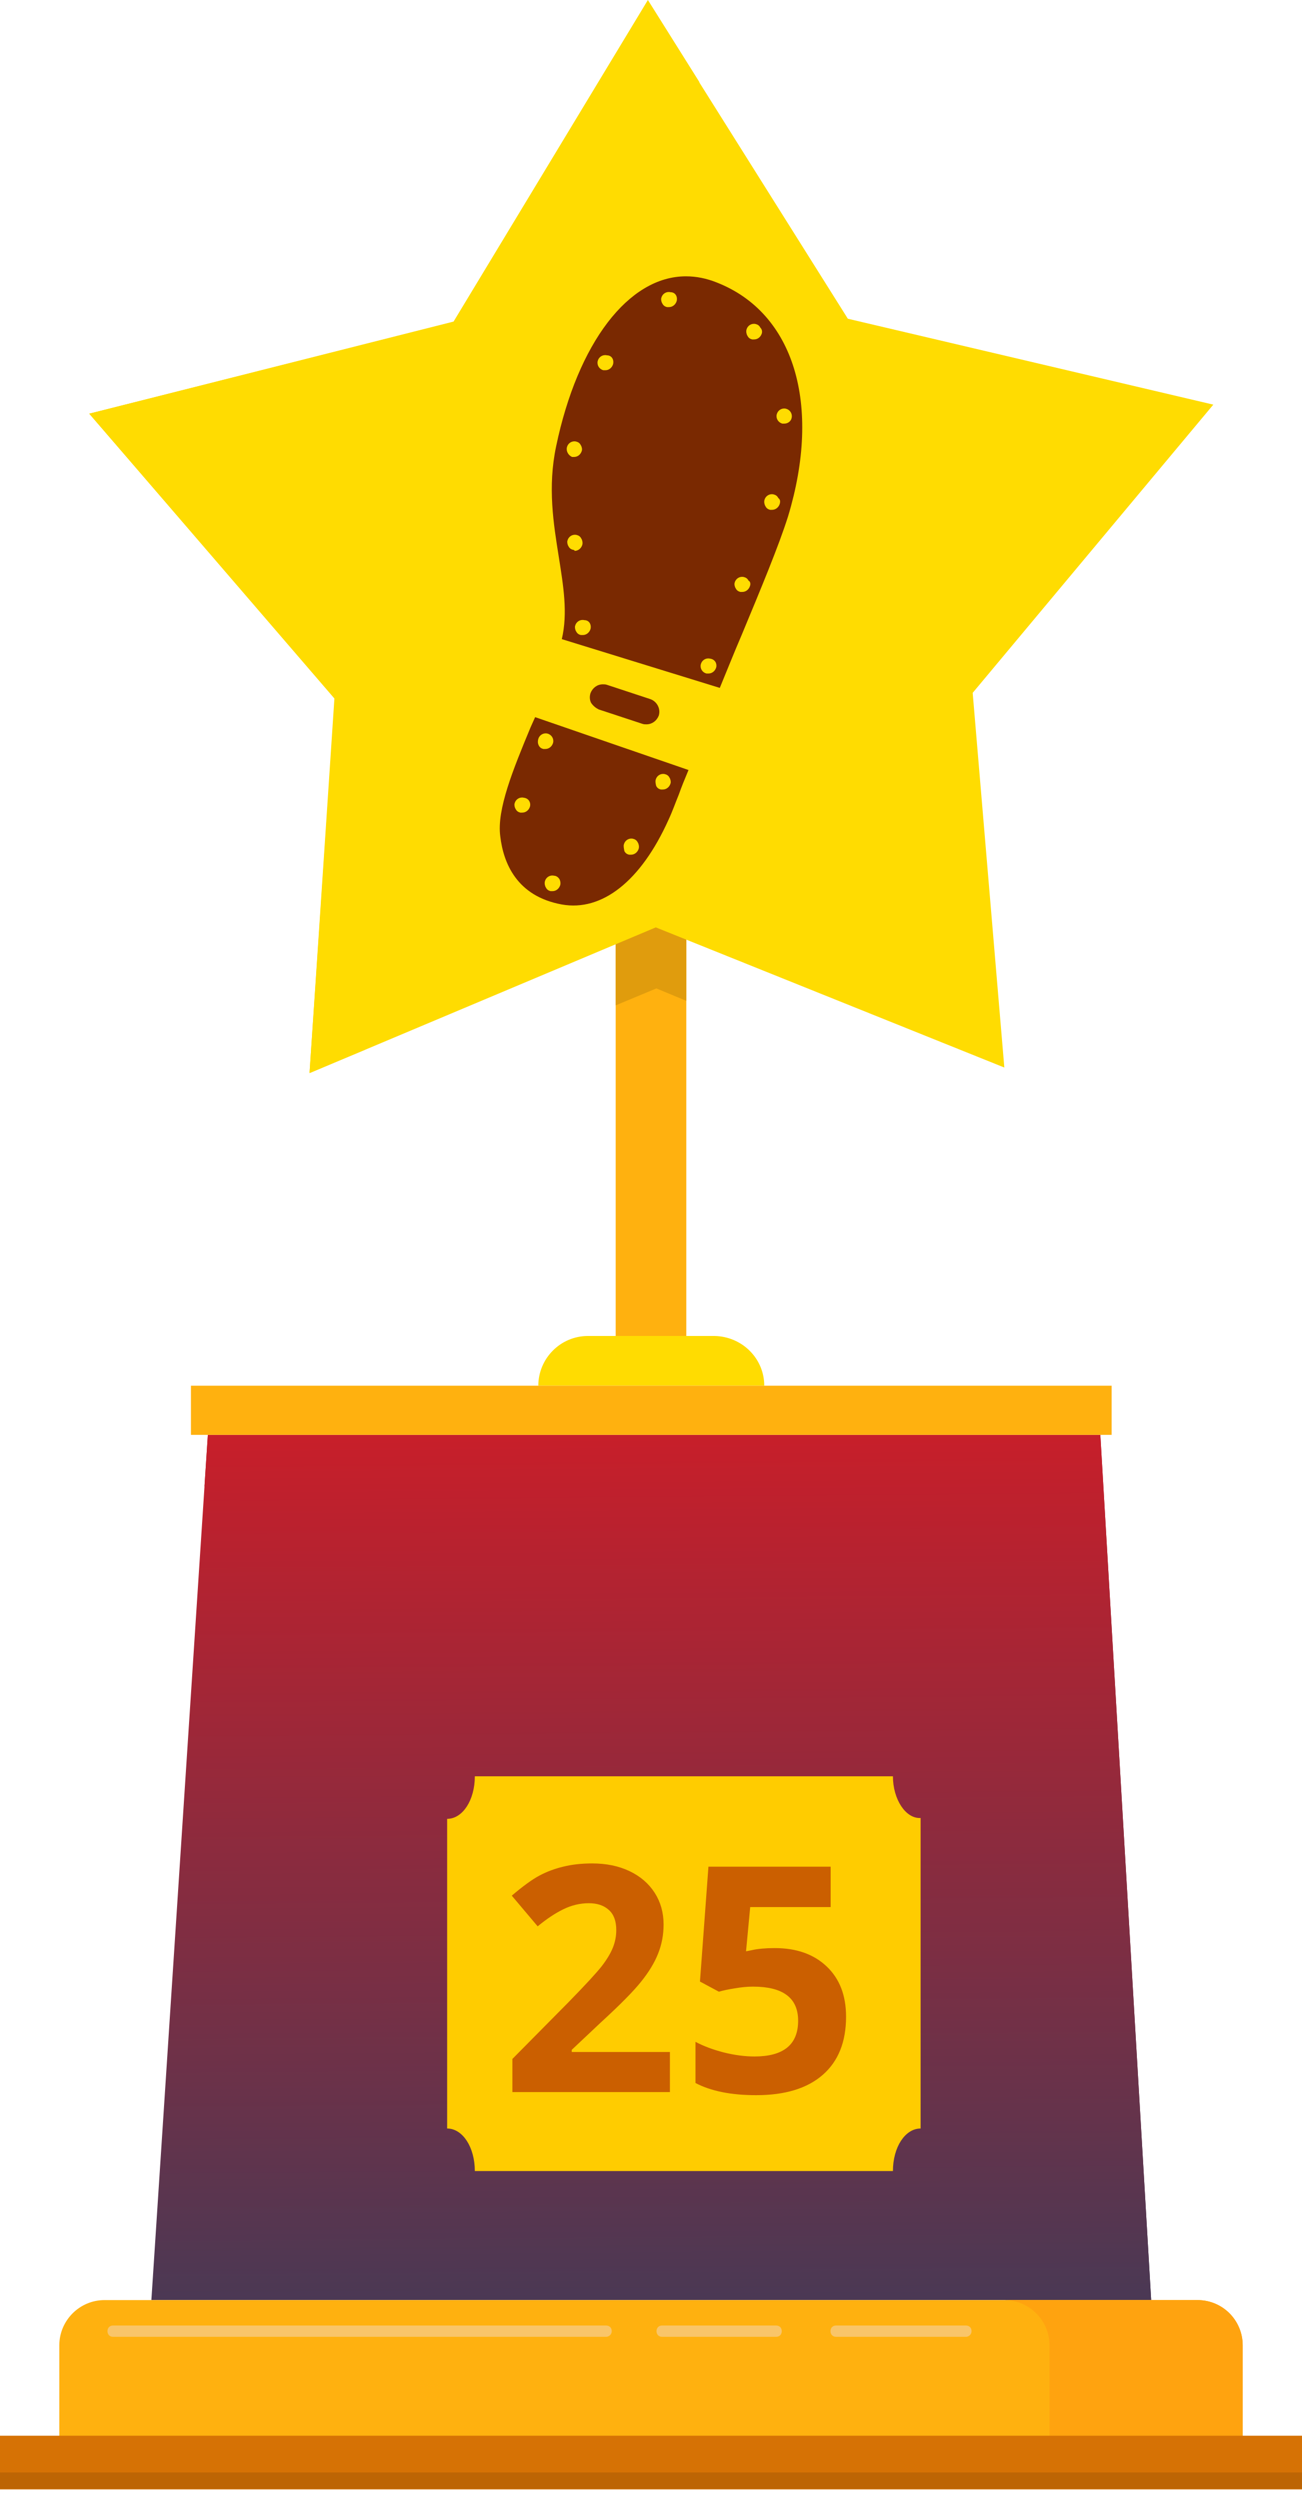 <svg width="99" height="190" viewBox="0 0 99 190" fill="none" xmlns="http://www.w3.org/2000/svg">
<path d="M52.184 68.892H46.815V101.577H52.184V68.892Z" fill="#FFB10F"/>
<path d="M58.112 105.314H40.932C40.932 103.252 42.607 101.534 44.711 101.534H54.332C56.437 101.577 58.112 103.252 58.112 105.314Z" fill="#FFDC01"/>
<path d="M87.532 174.807H11.51L15.805 109.05H83.666L87.532 174.807Z" fill="url(#paint0_linear)"/>
<path d="M83.666 109.05H15.805L15.547 112.959C31.697 119.187 57.724 132.243 67.603 154.277C71.511 162.996 74.346 169.653 76.451 174.807H87.532L83.666 109.05Z" fill="url(#paint1_linear)"/>
<path d="M84.526 105.314H14.518V109.05H84.526V105.314Z" fill="#FFB10F"/>
<path d="M94.491 185.201H4.51V178.243C4.51 176.353 6.056 174.807 7.946 174.807H91.055C92.945 174.807 94.491 176.353 94.491 178.243V185.201Z" fill="#FFB10F"/>
<path d="M91.054 174.807H76.365C78.255 174.807 79.801 176.353 79.801 178.243V185.201H94.49V178.243C94.49 176.353 92.987 174.807 91.054 174.807Z" fill="#FFA30F"/>
<path d="M99 185.115H0V189.195H99V185.115Z" fill="#D67205"/>
<path d="M99 187.907H0V189.152H99V187.907Z" fill="#BD6504"/>
<path d="M46.815 76.408L49.908 75.12L52.184 76.065V68.892H46.815V76.408Z" fill="#E09C0D"/>
<path d="M76.366 81.133L49.865 70.481L23.537 81.562L25.427 53.087L6.786 31.44L34.489 24.482L49.264 0.043L64.468 24.224L92.257 30.753L73.96 52.657L76.366 81.133Z" fill="#FFDC01"/>
<path d="M27.703 79.801C42.736 63.223 52.657 36.508 53.172 6.228L49.264 0L34.489 24.439L6.786 31.439L25.47 53.043L23.537 81.519L27.703 79.801Z" fill="#FFDC01"/>
<path d="M67.895 135H36.105C36.105 136.81 35.179 138.233 34 138.233V161.767C35.179 161.767 36.105 163.19 36.105 165H67.895C67.895 163.19 68.821 161.767 70 161.767V138.168C68.863 138.233 67.895 136.746 67.895 135Z" fill="#FFCC00"/>
<path d="M73.445 177.599H63.566C63.008 177.599 63.008 176.74 63.566 176.74H73.445C73.703 176.74 73.874 176.912 73.874 177.169C73.874 177.427 73.66 177.599 73.445 177.599Z" fill="#F9C569"/>
<path d="M59.013 177.599H50.337C49.779 177.599 49.779 176.74 50.337 176.74H59.013C59.271 176.74 59.442 176.912 59.442 177.169C59.442 177.427 59.271 177.599 59.013 177.599Z" fill="#F9C569"/>
<path d="M46.086 177.599H8.59C8.032 177.599 8.032 176.74 8.59 176.74H46.086C46.343 176.74 46.515 176.912 46.515 177.169C46.515 177.427 46.3 177.599 46.086 177.599Z" fill="#F9C569"/>
<path d="M40.339 55.285C39.013 58.483 37.765 61.525 38.038 63.553C38.272 65.581 39.286 68.117 42.718 68.741C45.761 69.287 48.725 66.985 50.831 62.305C51.143 61.642 51.338 61.057 51.611 60.394C51.806 59.848 52.04 59.263 52.352 58.522L40.69 54.504L40.339 55.285ZM40.3 61.291C40.222 61.564 39.988 61.759 39.715 61.759C39.676 61.759 39.637 61.759 39.559 61.759C39.403 61.72 39.286 61.642 39.208 61.486C39.13 61.369 39.091 61.174 39.13 61.057C39.208 60.745 39.52 60.55 39.832 60.628C40.183 60.667 40.378 60.979 40.3 61.291ZM49.856 59.263C49.934 58.951 50.246 58.756 50.558 58.834C50.714 58.873 50.831 58.951 50.909 59.107C50.987 59.224 51.026 59.419 50.987 59.536C50.909 59.809 50.675 60.004 50.402 60.004C50.363 60.004 50.324 60.004 50.246 60.004C50.09 59.965 49.973 59.887 49.895 59.731C49.856 59.575 49.817 59.419 49.856 59.263ZM47.438 64.177C47.516 63.865 47.828 63.67 48.14 63.748C48.296 63.787 48.413 63.865 48.491 64.021C48.569 64.138 48.608 64.333 48.569 64.489C48.491 64.762 48.257 64.957 47.984 64.957C47.945 64.957 47.906 64.957 47.828 64.957C47.672 64.918 47.555 64.84 47.477 64.684C47.438 64.489 47.399 64.294 47.438 64.177ZM42.523 66.79C42.601 66.907 42.64 67.102 42.601 67.258C42.523 67.531 42.289 67.727 42.016 67.727C41.977 67.727 41.938 67.727 41.86 67.727C41.704 67.688 41.587 67.609 41.509 67.454C41.431 67.337 41.392 67.141 41.431 66.985C41.509 66.673 41.821 66.478 42.133 66.556C42.289 66.556 42.445 66.673 42.523 66.79ZM40.924 56.181C41.002 55.87 41.314 55.675 41.626 55.752C41.938 55.831 42.133 56.142 42.055 56.455C41.977 56.728 41.743 56.923 41.47 56.923C41.431 56.923 41.392 56.923 41.314 56.923C41.158 56.884 41.041 56.806 40.963 56.65C40.885 56.494 40.885 56.337 40.924 56.181Z" fill="#7A2901"/>
<path d="M54.497 21.468C53.717 21.156 52.937 21 52.157 21C47.789 21 43.928 26.07 42.289 33.91C41.626 37.03 42.094 39.839 42.484 42.296C42.835 44.519 43.186 46.586 42.718 48.575L54.731 52.281C55.277 50.955 55.823 49.589 56.408 48.224C57.852 44.753 59.217 41.477 59.919 39.254C62.493 30.751 60.387 23.769 54.497 21.468ZM43.108 33.988C43.186 33.676 43.498 33.481 43.81 33.559C43.967 33.598 44.084 33.676 44.161 33.832C44.239 33.949 44.279 34.144 44.239 34.261C44.161 34.534 43.928 34.729 43.654 34.729C43.615 34.729 43.576 34.729 43.498 34.729C43.225 34.612 43.03 34.3 43.108 33.988ZM43.576 41.789C43.42 41.75 43.303 41.672 43.225 41.516C43.147 41.399 43.108 41.204 43.147 41.087C43.225 40.775 43.537 40.58 43.849 40.658C44.005 40.697 44.123 40.775 44.2 40.931C44.279 41.048 44.318 41.243 44.279 41.399C44.2 41.672 43.967 41.867 43.693 41.867C43.693 41.828 43.654 41.789 43.576 41.789ZM44.903 47.795C44.825 48.068 44.59 48.263 44.318 48.263C44.279 48.263 44.239 48.263 44.161 48.263C44.005 48.224 43.889 48.146 43.81 47.99C43.732 47.873 43.693 47.678 43.732 47.561C43.81 47.249 44.123 47.054 44.434 47.132C44.785 47.132 44.98 47.444 44.903 47.795ZM46.619 27.67C46.541 27.943 46.307 28.138 46.034 28.138C45.995 28.138 45.956 28.138 45.878 28.138C45.566 28.06 45.371 27.748 45.449 27.436C45.527 27.123 45.839 26.928 46.151 27.006C46.502 27.006 46.697 27.319 46.619 27.67ZM51.455 22.872C51.377 23.145 51.143 23.34 50.87 23.34C50.831 23.34 50.792 23.34 50.714 23.34C50.558 23.301 50.441 23.223 50.363 23.067C50.285 22.95 50.246 22.755 50.285 22.638C50.363 22.326 50.675 22.131 50.987 22.209C51.338 22.209 51.533 22.521 51.455 22.872ZM54.458 50.721C54.38 50.993 54.146 51.188 53.873 51.188C53.834 51.188 53.795 51.188 53.717 51.188C53.405 51.111 53.21 50.798 53.288 50.486C53.366 50.174 53.678 49.979 53.99 50.057C54.341 50.096 54.536 50.408 54.458 50.721ZM57.032 44.519C56.955 44.792 56.721 44.987 56.447 44.987C56.408 44.987 56.37 44.987 56.291 44.987C56.136 44.948 56.019 44.87 55.941 44.714C55.862 44.597 55.823 44.402 55.862 44.285C55.941 43.973 56.252 43.778 56.565 43.856C56.721 43.895 56.837 43.973 56.916 44.129C57.072 44.207 57.072 44.402 57.032 44.519ZM57.93 25.329C57.852 25.602 57.618 25.797 57.345 25.797C57.306 25.797 57.267 25.797 57.189 25.797C57.032 25.758 56.916 25.68 56.837 25.524C56.76 25.407 56.721 25.212 56.76 25.056C56.837 24.744 57.15 24.549 57.462 24.627C57.618 24.666 57.735 24.744 57.813 24.9C57.93 25.017 57.969 25.173 57.93 25.329ZM59.295 38.278C59.217 38.551 58.983 38.746 58.71 38.746C58.671 38.746 58.632 38.746 58.554 38.746C58.398 38.708 58.281 38.63 58.203 38.474C58.125 38.356 58.086 38.161 58.125 38.005C58.203 37.693 58.515 37.498 58.827 37.576C58.983 37.615 59.1 37.693 59.178 37.849C59.334 37.966 59.334 38.122 59.295 38.278ZM59.646 32.194C59.607 32.194 59.568 32.194 59.49 32.194C59.178 32.116 58.983 31.804 59.061 31.492C59.139 31.18 59.451 30.985 59.763 31.063C60.075 31.141 60.27 31.453 60.192 31.765C60.153 31.999 59.919 32.194 59.646 32.194Z" fill="#7A2901"/>
<path d="M45.527 53.919L48.843 55.011C48.96 55.05 49.038 55.05 49.155 55.05C49.584 55.05 49.935 54.777 50.091 54.387C50.247 53.88 49.974 53.334 49.467 53.139L46.151 52.047C46.034 52.008 45.956 52.008 45.839 52.008C45.41 52.008 45.059 52.281 44.903 52.671C44.825 52.905 44.825 53.178 44.942 53.412C45.098 53.646 45.293 53.802 45.527 53.919Z" fill="#7A2901"/>
<path d="M50.938 159H38.961V156.48L43.262 152.133C44.535 150.828 45.367 149.926 45.758 149.426C46.148 148.918 46.43 148.449 46.602 148.02C46.773 147.59 46.859 147.145 46.859 146.684C46.859 145.996 46.668 145.484 46.285 145.148C45.91 144.812 45.406 144.645 44.773 144.645C44.109 144.645 43.465 144.797 42.84 145.102C42.215 145.406 41.562 145.84 40.883 146.402L38.914 144.07C39.758 143.352 40.457 142.844 41.012 142.547C41.566 142.25 42.172 142.023 42.828 141.867C43.484 141.703 44.219 141.621 45.031 141.621C46.102 141.621 47.047 141.816 47.867 142.207C48.688 142.598 49.324 143.145 49.777 143.848C50.23 144.551 50.457 145.355 50.457 146.262C50.457 147.051 50.316 147.793 50.035 148.488C49.762 149.176 49.332 149.883 48.746 150.609C48.168 151.336 47.145 152.371 45.676 153.715L43.473 155.789V155.953H50.938V159ZM58.906 148.055C60.562 148.055 61.879 148.52 62.855 149.449C63.84 150.379 64.332 151.652 64.332 153.27C64.332 155.184 63.742 156.656 62.562 157.688C61.383 158.719 59.695 159.234 57.5 159.234C55.594 159.234 54.055 158.926 52.883 158.309V155.18C53.5 155.508 54.219 155.777 55.039 155.988C55.859 156.191 56.637 156.293 57.371 156.293C59.582 156.293 60.688 155.387 60.688 153.574C60.688 151.848 59.543 150.984 57.254 150.984C56.84 150.984 56.383 151.027 55.883 151.113C55.383 151.191 54.977 151.277 54.664 151.371L53.223 150.598L53.867 141.867H63.16V144.938H57.043L56.727 148.301L57.137 148.219C57.613 148.109 58.203 148.055 58.906 148.055Z" fill="#CB5F00"/>
<defs>
<linearGradient id="paint0_linear" x1="44.556" y1="99.75" x2="45.239" y2="184.105" gradientUnits="userSpaceOnUse">
<stop stop-color="#D91B24"/>
<stop offset="1" stop-color="#393C5A"/>
</linearGradient>
<linearGradient id="paint1_linear" x1="46.839" y1="99.75" x2="47.559" y2="184.104" gradientUnits="userSpaceOnUse">
<stop stop-color="#D91B24"/>
<stop offset="1" stop-color="#393C5A"/>
</linearGradient>
</defs>
</svg>
